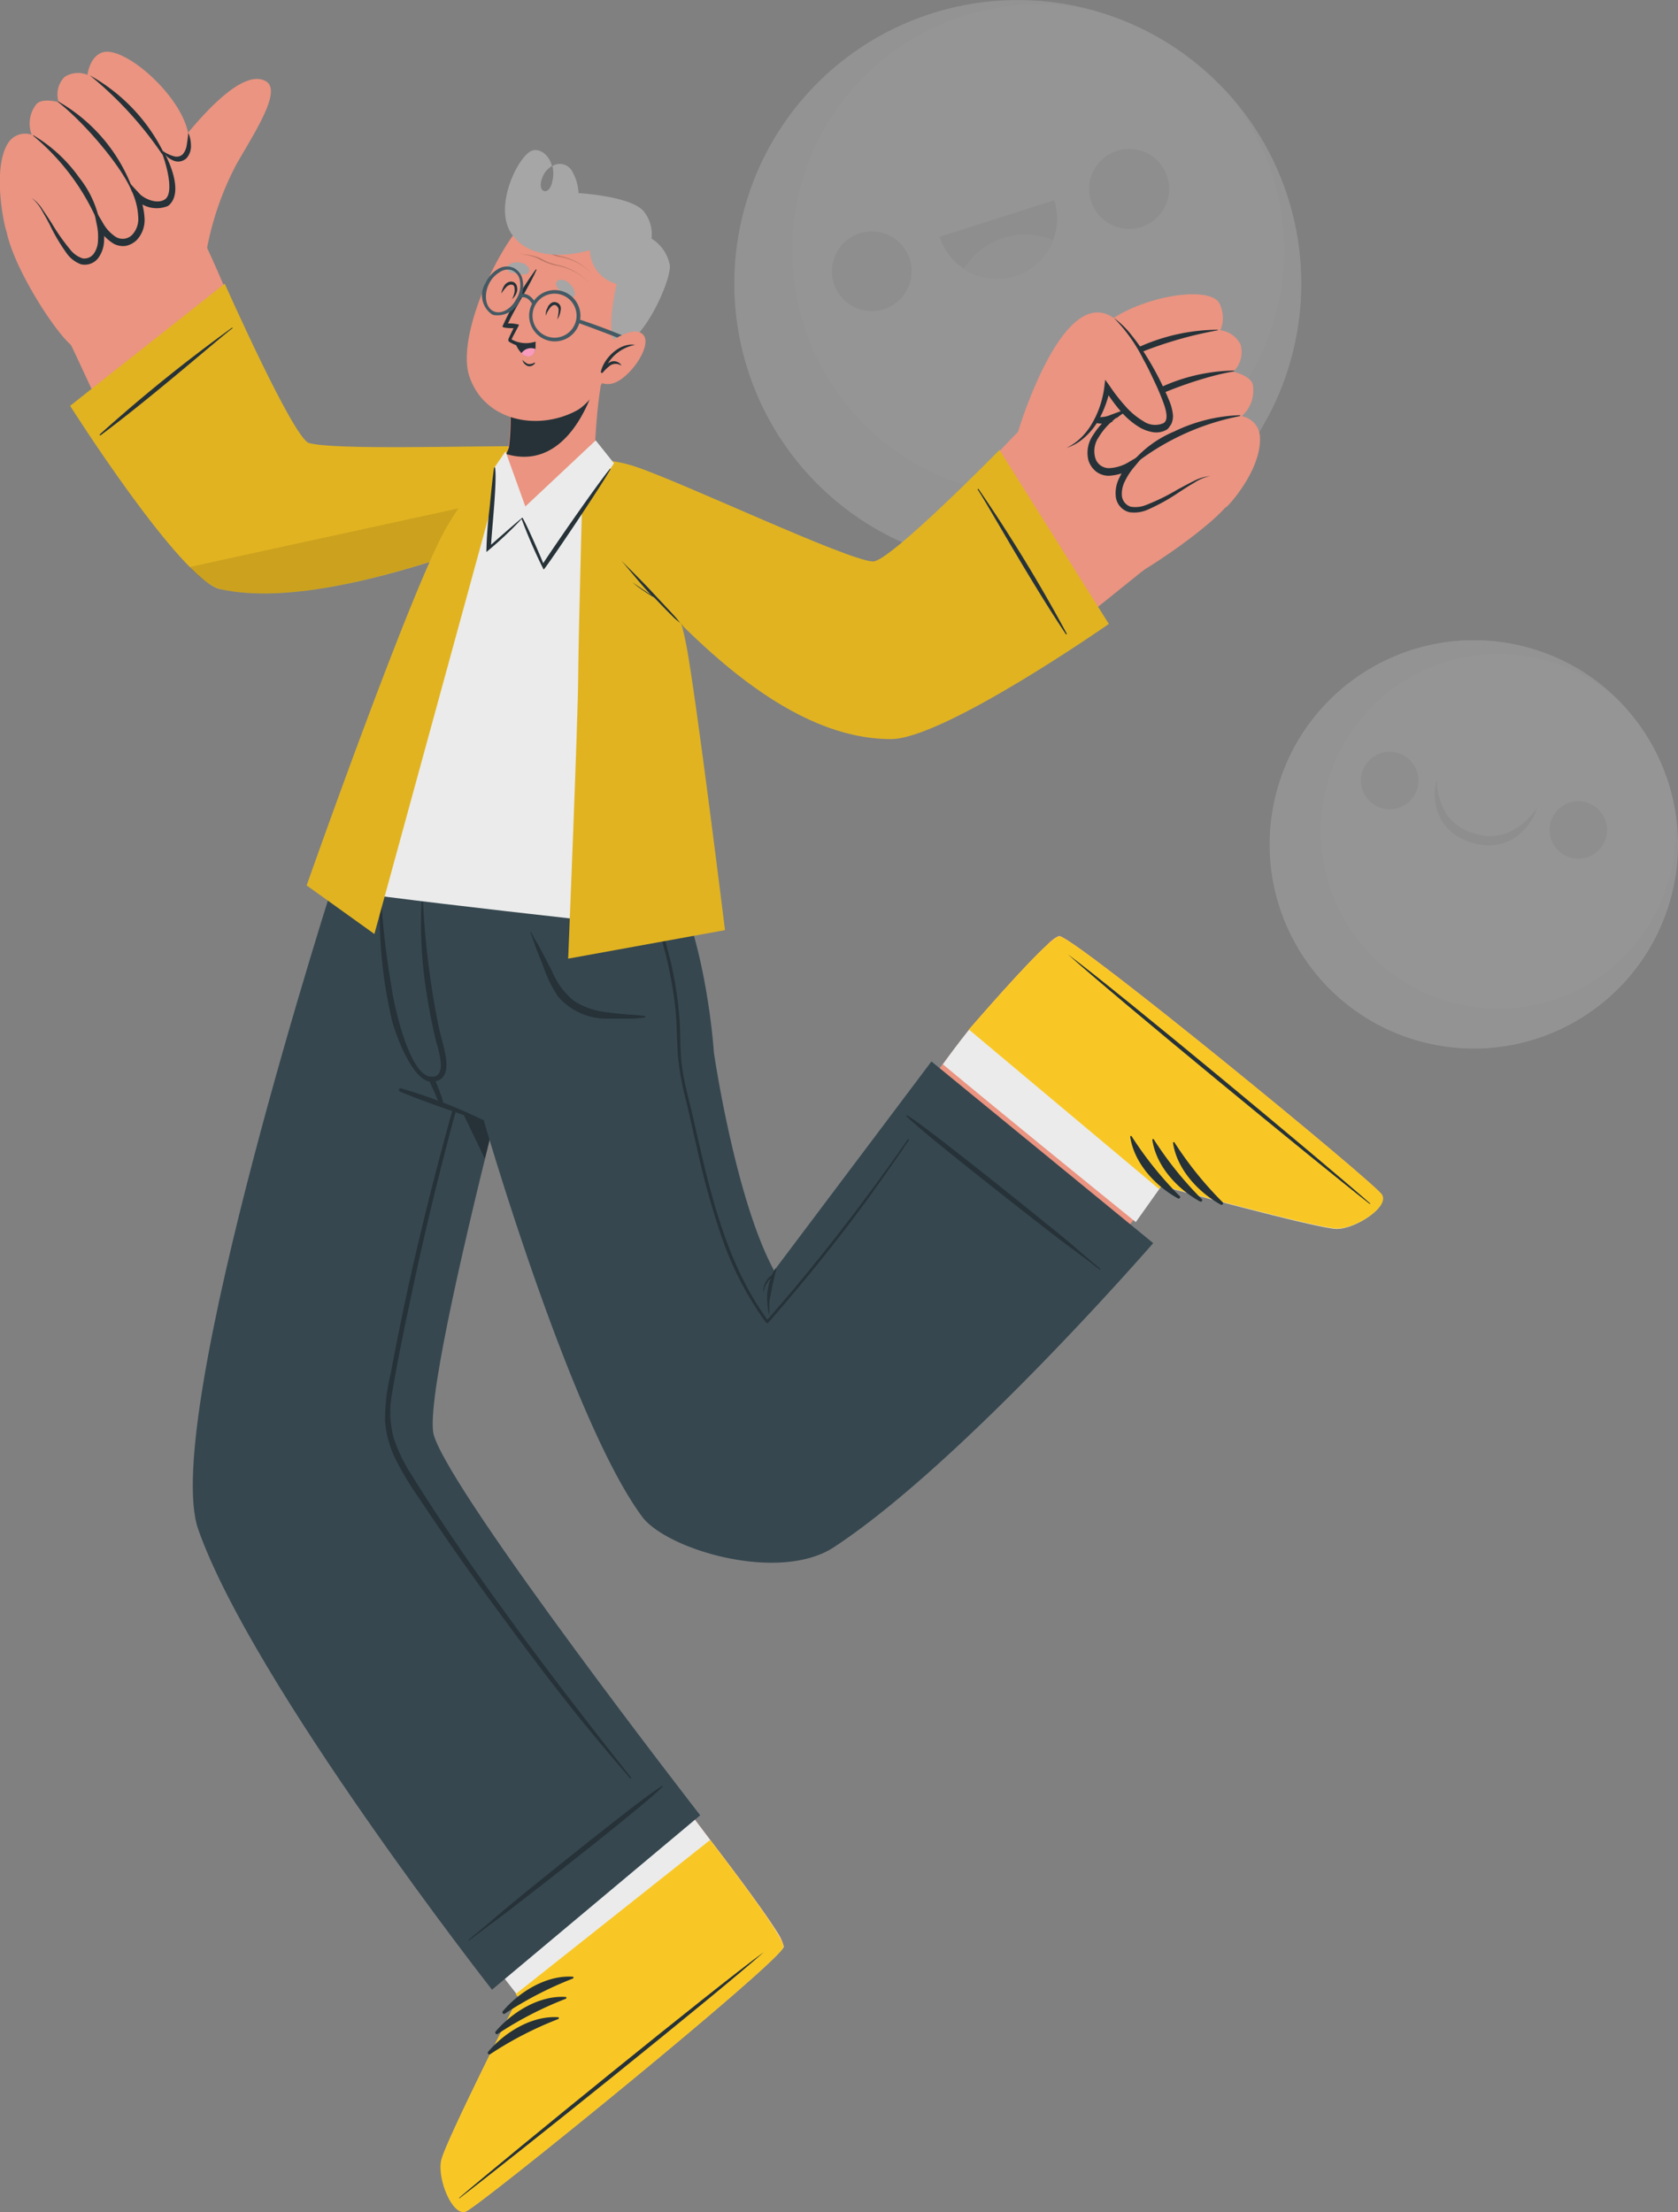 <svg xmlns="http://www.w3.org/2000/svg" viewBox="0 0 152.39 200.92"><rect x="0" y="0" width="152.39" height="200.92" fill="#808080" stroke="none"/><defs><style>.cls-1{opacity:0.2;}.cls-2{fill:#ebebeb;}.cls-3,.cls-5{fill:#dbdbdb;}.cls-3{opacity:0.5;}.cls-4{fill:#c7c7c7;}.cls-6{fill:#ea9481;}.cls-7{fill:#f9c725;}.cls-8{fill:#263238;}.cls-9{fill:#36474f;}.cls-10{opacity:0.1;}.cls-11{fill:#a6a6a6;}.cls-12{fill:#f79abb;}.cls-13{fill:#445a64;}</style></defs><title>Asset 2user-happy</title><g id="Layer_2" data-name="Layer 2"><g id="Layer_1-2" data-name="Layer 1"><g class="cls-1"><circle class="cls-2" cx="92.43" cy="25.75" r="25.74" transform="translate(10.14 75.09) rotate(-46.51)"/><path class="cls-3" d="M100.27,50.26A25.74,25.74,0,1,1,100,1.14a22.34,22.34,0,1,0,10.79,6.54,25.76,25.76,0,0,1-10.5,42.58Z"/><path class="cls-4" d="M82.62,23.54a3.62,3.62,0,1,1-4.55-2.35A3.62,3.62,0,0,1,82.62,23.54Z"/><path class="cls-4" d="M106,16.05a3.63,3.63,0,1,1-4.56-2.35A3.62,3.62,0,0,1,106,16.05Z"/><path class="cls-4" d="M95.74,18.19a5.4,5.4,0,0,1-.1,3.62,5.46,5.46,0,0,1-10.3-.3Z"/><path class="cls-5" d="M95.64,21.81a5.47,5.47,0,0,1-8.11,2.6,6.55,6.55,0,0,1,8.11-2.6Z"/><circle class="cls-2" cx="133.84" cy="76.69" r="18.54" transform="translate(27.68 188.6) rotate(-76.32)"/><path class="cls-3" d="M129.14,94.62a18.54,18.54,0,1,1,18.8-30,16.11,16.11,0,1,0,4,8.15,18.31,18.31,0,0,1-.2,8.6A18.53,18.53,0,0,1,129.14,94.62Z"/><path class="cls-4" d="M145.86,76.05A2.61,2.61,0,1,1,144,72.86,2.61,2.61,0,0,1,145.86,76.05Z"/><path class="cls-4" d="M128.73,71.56a2.61,2.61,0,1,1-1.86-3.19A2.61,2.61,0,0,1,128.73,71.56Z"/><path class="cls-4" d="M130.49,70.85a5.84,5.84,0,0,0,.93,3.17,4.5,4.5,0,0,0,2.6,1.72,4.33,4.33,0,0,0,3.09-.18,6.3,6.3,0,0,0,2.48-2.21,5,5,0,0,1-2.16,2.82,4.26,4.26,0,0,1-1.78.59,5.57,5.57,0,0,1-1.87-.18,5.82,5.82,0,0,1-1.69-.8,4.13,4.13,0,0,1-1.25-1.41A4.67,4.67,0,0,1,130.49,70.85Z"/></g><path class="cls-6" d="M50.8,149l13.81,18.25c2.66,3.47,4.93,6.57,6,8.28v0a3.08,3.08,0,0,1,.57,1.27s0,0,0,0c-.49,1.49-27.64,23.55-28.84,24s-2.59-2.95-2.22-4.65,7-14.79,7-14.79L33.45,163.08Z"/><path class="cls-2" d="M61.78,163.52l2.83,3.75c2.66,3.47,4.93,6.57,6,8.28v0a5.94,5.94,0,0,1,.57,1.27s0,0,0,0c-.49,1.49-27.64,23.55-28.84,24s-2.59-2.95-2.22-4.65,7-14.79,7-14.79l-2.92-3.76Z"/><path class="cls-7" d="M42.3,200.88c1.21-.45,28.35-22.51,28.84-24,.2-.57-2.78-4.71-6.53-9.61l-.12-.15-17.66,14,.24.29s-6.61,13.09-7,14.79S41.09,201.33,42.3,200.88Z"/><path class="cls-8" d="M41.75,199.58c4.48-3.83,22.93-18.86,27.65-22.3,0,0,.06,0,0,0-4.36,3.89-22.93,18.76-27.62,22.34C41.71,199.73,41.66,199.66,41.75,199.58Z"/><path class="cls-8" d="M45.65,182.69c1.52-1.8,4-3.31,6.37-3.15.09,0,.08.14,0,.17a33,33,0,0,0-6.19,3.2A.15.15,0,0,1,45.65,182.69Z"/><path class="cls-8" d="M45,184.53c1.53-1.8,4-3.31,6.37-3.15.1,0,.09.14,0,.17a32.41,32.41,0,0,0-6.19,3.2A.15.15,0,0,1,45,184.53Z"/><path class="cls-8" d="M44.32,186.37c1.53-1.8,4-3.31,6.37-3.15.09,0,.08.14,0,.17a32.41,32.41,0,0,0-6.19,3.2A.15.15,0,0,1,44.32,186.37Z"/><path class="cls-9" d="M63.59,164.88,44.68,180.72S22.92,152.93,18,138.9C14.52,128.92,30.66,79,30.66,79l20.61-1.4s-13.34,48.13-11.86,52.8C41.21,136.05,63.59,164.88,63.59,164.88Z"/><path class="cls-8" d="M42.58,176.18c2.94-2.44,2.06-1.78,5-4.19,1.45-1.18,11-8.91,12.54-9.77,0,0,.08,0,.05.06-1.19,1.31-10.87,8.88-12.34,10-3,2.35-2.17,1.64-5.21,3.95C42.59,176.31,42.52,176.22,42.58,176.18Z"/><path class="cls-8" d="M57.31,161.45C53.79,157,50.35,152.57,47,148s-6.56-9.12-9.52-13.87a14.89,14.89,0,0,1-1.7-3.44,9,9,0,0,1-.15-4.25c.46-2.81,1.05-5.6,1.64-8.39q1.77-8.4,4-16.67c1.51-5.52,3.19-11,5-16.41L47,83c0-.1-.12-.14-.16,0q-3,8.16-5.38,16.53t-4.26,16.78c-.62,2.83-1.2,5.66-1.73,8.51a17.31,17.31,0,0,0-.5,4.24,9.45,9.45,0,0,0,1,3.56A29.15,29.15,0,0,0,38,136c.79,1.18,1.58,2.35,2.38,3.52q2.43,3.54,5,7c3.34,4.58,6.8,9.12,10.5,13.43l1.35,1.58C57.27,161.56,57.35,161.5,57.31,161.45Z"/><path class="cls-8" d="M51.27,77.55s-3.89,14-7.24,27.69c-3.75-7.77-10.15-21.15-12.3-26.37Z"/><path class="cls-6" d="M75.79,109.55,88.12,93.36c2.87-3.3,5.45-6.14,6.92-7.49,0,0,0,0,0,0A3.16,3.16,0,0,1,96.19,85h0c1.56.19,28.6,22.38,29.28,23.47s-2.38,3.12-4.11,3.1-15.89-3.9-15.89-3.9L92.4,123.91Z"/><path class="cls-2" d="M96.2,85.05h0c1.56.19,28.6,22.38,29.28,23.47s-2.38,3.12-4.11,3.1-15.89-3.9-15.89-3.9L103.15,111c-4.46-3.61-12.59-10.22-17.52-14.33,1.38-1.94,2.48-3.27,2.49-3.27,2.87-3.3,5.45-6.14,6.92-7.49,0,0,0,0,0,0C95.62,85.34,96,85.05,96.2,85.05Z"/><path class="cls-7" d="M125.51,108.51c-.68-1.1-27.72-23.28-29.28-23.47-.59-.08-4.06,3.67-8.11,8.32l-.13.15L105.27,108l.24-.3s14.15,3.87,15.89,3.89S126.2,109.6,125.51,108.51Z"/><path class="cls-8" d="M124.34,109.31c-4.65-3.63-23-18.7-27.37-22.64,0,0,0-.06,0,0,4.69,3.49,23,18.71,27.41,22.59C124.5,109.31,124.44,109.38,124.34,109.31Z"/><path class="cls-8" d="M107,108.86c-2.07-1.13-4-3.21-4.36-5.61,0-.09.12-.11.16,0a32.66,32.66,0,0,0,4.38,5.43A.15.15,0,0,1,107,108.86Z"/><path class="cls-8" d="M109,109.14c-2.06-1.13-4-3.21-4.35-5.61,0-.09.12-.11.16,0a32.53,32.53,0,0,0,4.37,5.42A.15.15,0,0,1,109,109.14Z"/><path class="cls-8" d="M110.89,109.43c-2.07-1.14-4-3.22-4.36-5.62,0-.09.12-.11.16,0a32.59,32.59,0,0,0,4.38,5.42A.15.15,0,0,1,110.89,109.43Z"/><path class="cls-9" d="M31,78.9a0,0,0,0,1,0,0c.12.42,2,7,3.9,12.65,1.37,4.13,2.74,7.74,3.4,8.08s4.41,1.71,5.63,2.12c0,0,7.84,27.14,14.38,36,2.23,3,12.43,6.05,17.42,2.78,11.69-7.67,29-27.62,29-27.62L84.59,96.41l-14.29,19c-3.55-6.57-5.47-19.83-5.47-19.83S64,82.42,59.22,77Z"/><path class="cls-8" d="M99.88,115.32c-3-2.31-2.2-1.61-5.21-3.95-1.48-1.15-11.16-8.7-12.35-10,0,0,0-.08.05-.07,1.54.86,11.1,8.58,12.55,9.76,3,2.4,2.09,1.75,5,4.18A.06.06,0,0,1,99.88,115.32Z"/><path class="cls-8" d="M58.61,92.3c-.65-.12-1.33-.13-2-.19S55.56,92,55,91.93a6.83,6.83,0,0,1-2.84-1,6.65,6.65,0,0,1-2-2.66c-.3-.59-.6-1.18-.91-1.76l-.46-.85a11.17,11.17,0,0,1-.56-1s-.11,0-.08,0a5.91,5.91,0,0,1,.27.74c.11.28.21.57.32.86.2.51.39,1,.6,1.53a12.34,12.34,0,0,0,1.29,2.66,5.78,5.78,0,0,0,4.56,2.07c.5,0,1,0,1.5,0a9.74,9.74,0,0,0,1.87-.11A.09.09,0,0,0,58.61,92.3Z"/><path class="cls-8" d="M36.38,98.84a47.28,47.28,0,0,1,7.52,2.9.08.08,0,0,1,0,.16c-2.53-.89-5.11-1.73-7.59-2.76A.16.16,0,0,1,36.38,98.84Z"/><path class="cls-8" d="M34.5,82.05c0-.09.14-.11.15,0,.18,2.92.54,5.47,1,8.18.2,1.26,1.69,8.19,3.85,7.53.36-.11.53-.48.55-1a8.88,8.88,0,0,0-.44-2.13c-.34-1.45-.64-2.9-.86-4.37a39.68,39.68,0,0,1-.47-8.29.07.07,0,0,1,.14,0,75.19,75.19,0,0,0,1.44,11.38c.4,1.81,1.5,4.48-.38,4.89S36,94.09,35.64,92.85A41.77,41.77,0,0,1,34.5,82.05Z"/><path class="cls-8" d="M39.43,97.93A12.51,12.51,0,0,1,40,99.35a3.28,3.28,0,0,1,.28,1.18c0,.08-.1.09-.14,0a4.29,4.29,0,0,1-.59-1.12c-.2-.44-.41-.87-.59-1.32A.25.25,0,0,1,39.43,97.93Z"/><path class="cls-8" d="M82.43,103.51q-4.65,6.7-9.87,13c-.94,1.13-1.9,2.24-2.87,3.35-3.16-4.35-4.7-9.6-5.93-14.8-.31-1.34-.61-2.68-.92-4s-.74-2.86-.92-4.32-.1-3-.24-4.56A33.83,33.83,0,0,0,61,87.75a42.88,42.88,0,0,0-3.33-9.44s-.08,0-.06,0a58.1,58.1,0,0,1,2.89,8.55,38,38,0,0,1,.81,4.51c.17,1.53.16,3.06.26,4.59a27.38,27.38,0,0,0,.81,4.3c.31,1.34.6,2.68.91,4a73.73,73.73,0,0,0,2.17,7.86,29.29,29.29,0,0,0,4.1,8,.14.14,0,0,0,.23,0c3.57-4.1,7-8.34,10.12-12.77q1.35-1.89,2.65-3.83C82.59,103.5,82.48,103.44,82.43,103.51Z"/><path class="cls-8" d="M70.42,115.23c-.12.2-.23.39-.33.59l-.1.08-.19.16a2.71,2.71,0,0,0-.28.41,2.13,2.13,0,0,0-.21,1s0,0,0,0a2.45,2.45,0,0,1,.32-.89,2.33,2.33,0,0,1,.26-.38.86.86,0,0,0,.07-.1.61.61,0,0,1,0,.12,5.27,5.27,0,0,0-.26,1.11,3.91,3.91,0,0,0,0,1.08,4.87,4.87,0,0,0,.17,1.07s0,0,0,0c0-.36,0-.71,0-1.07s.11-.7.16-1,.12-.68.2-1,.15-.69.25-1C70.51,115.22,70.44,115.2,70.42,115.23Z"/><path class="cls-6" d="M48.19,46c-3.81,2.75-21.62,10-28.11,6.71S6.92,31.39,5.62,29.84C2.05,25.58,17.4,19.54,18.8,22.5c2.34,4.93,7.32,18.12,9.61,18.41,4.81.6,9.22,0,16.75-.12C50.41,40.73,52.4,42.93,48.19,46Z"/><path class="cls-7" d="M20.41,25.77s6.24,14.07,7.65,14.47c2.35.67,15.05.23,19.61.3s9,4.12-1.84,8.16S25.9,54.83,20,53.51C16.39,52.68,6.37,36.86,6.37,36.86Z"/><path class="cls-10" d="M20.41,25.77s6.24,14.07,7.65,14.47c2.35.67,15.05.23,19.61.3s9,4.12-1.84,8.16S25.9,54.83,20,53.51C16.39,52.68,6.37,36.86,6.37,36.86Z"/><path class="cls-8" d="M9.08,39.44a141.62,141.62,0,0,1,12-9.68s.1,0,0,.08c-1,.73-7.31,6.26-11.94,9.69C9.09,39.57,9,39.48,9.08,39.44Z"/><path class="cls-10" d="M52.54,43.76c-.2,1.43-2,3.18-6.72,4.93-10.8,4-19.92,6.14-25.77,4.82a7.3,7.3,0,0,1-2.83-2C25.55,49.66,45.63,45.34,52.54,43.76Z"/><path class="cls-6" d="M6.6,31.46c1.51,1.12,12.14-5.14,12.39-7a8,8,0,0,0-.19-1.91h0A27.22,27.22,0,0,1,21.43,15c1.56-2.77,4.21-6.7,2.75-7.6-2.12-1.31-6.06,3.26-8.17,6a11,11,0,0,0-2.32-3.81C11.12,7.4-.06,17.62.59,21S5.1,30.34,6.6,31.46Z"/><path class="cls-6" d="M17,13.72c-.6,1.65-2.19,0-2.19,0s1.71,2.93.44,4.39-3.09-.67-3.22-.81c.09.15,1.6,2.88.16,4.21s-3-1-3.09-1.16c0,.17.51,2.47-.81,3.24C6,24.88,4.63,19,2.79,18c0,0-2.12,2.93-2.2,3s-1.41-5.55.14-8a1.83,1.83,0,0,1,2.15-.76,2.84,2.84,0,0,1,.45-2.81c.56-.56,2-.15,2-.15A2.27,2.27,0,0,1,5.85,7a2.22,2.22,0,0,1,2.09-.2s.18-1.57,1.26-2C11.38,3.82,18.26,10.2,17,13.72Z"/><path class="cls-8" d="M8.15,6.84s0-.06,0,0a16.31,16.31,0,0,1,6.7,7c.05.1-.09.21-.16.12A33.36,33.36,0,0,0,8.15,6.84Z"/><path class="cls-8" d="M5.26,9.26s0-.07,0-.06a15.27,15.27,0,0,1,6.83,8.09c0,.12,0,.27-.1.13C11.08,15.14,7.65,11.12,5.26,9.26Z"/><path class="cls-8" d="M9.07,20.61A21,21,0,0,0,3,12.32s0-.07,0-.05a13.61,13.61,0,0,1,4.2,3.87,9.35,9.35,0,0,1,1.93,4.43C9.19,20.63,9.09,20.68,9.07,20.61Z"/><path class="cls-8" d="M14.84,13.73c.05.11-.18.06-.13.18.21.48,1.21,3.52.28,4.19-.75.52-2-.11-2.35-.54l-1-1.08.52,1.34a6,6,0,0,1,.39,1.86,2.11,2.11,0,0,1-.53,1.63,1.21,1.21,0,0,1-1.5.21A3.61,3.61,0,0,1,9.32,20.2l-.87-1.46.34,1.66a5.07,5.07,0,0,1,.11,1.4,2.16,2.16,0,0,1-.39,1.25,1.06,1.06,0,0,1-1,.42,2.36,2.36,0,0,1-1.1-.76,18.94,18.94,0,0,1-1.7-2.41c-.27-.42-.54-.84-.83-1.25a3.54,3.54,0,0,0-1-1.07,4,4,0,0,1,.93,1.15c.25.42.49.86.72,1.3A16.77,16.77,0,0,0,6.05,23a2.77,2.77,0,0,0,1.29,1,1.54,1.54,0,0,0,1.58-.56,2.8,2.8,0,0,0,.53-1.54,6.27,6.27,0,0,0-.1-1.56l-.53.19a4.25,4.25,0,0,0,1.46,1.58,1.77,1.77,0,0,0,1.16.22,2,2,0,0,0,1-.55,2.67,2.67,0,0,0,.68-2.06,6.52,6.52,0,0,0-.47-2l-.44.26a2.66,2.66,0,0,0,3.06.72C16.81,17.48,15.18,14.29,14.84,13.73Z"/><path class="cls-8" d="M14.78,13.71a3.32,3.32,0,0,0,1,.48.82.82,0,0,0,.81-.17,1.62,1.62,0,0,0,.37-.86c.06-.35.11-.72.14-1.1a2.94,2.94,0,0,1,.24,1.13,1.64,1.64,0,0,1-.41,1.19,1.18,1.18,0,0,1-.63.29,1.15,1.15,0,0,1-.65-.13A1.85,1.85,0,0,1,14.78,13.71Z"/><path class="cls-2" d="M61.77,84.48c-.1.07-31.42-3.38-31.68-3.8-.36-.6,9-33.06,16.14-39.72C48,39.29,53,40,55,42.19,64.85,52.85,62.12,84.19,61.77,84.48Z"/><path class="cls-7" d="M46,41l-12,43.83-6.15-4.41s10-28.4,12.94-32.92A30.68,30.68,0,0,1,46,41Z"/><path class="cls-10" d="M46,41l-12,43.83-6.15-4.41s10-28.4,12.94-32.92A30.68,30.68,0,0,1,46,41Z"/><path class="cls-7" d="M53,40.64s-.47,16.87-.49,20.83-.91,25.6-.91,25.6l14.24-2.59s-2.59-21-3.5-25.82S57.66,42.07,53,40.64Z"/><path class="cls-10" d="M53,40.64s-.47,16.87-.49,20.83-.91,25.6-.91,25.6l14.24-2.59s-2.59-21-3.5-25.82S57.66,42.07,53,40.64Z"/><path class="cls-6" d="M56.42,50.13c8.28,8.48,19.26,17.55,25.36,16.25,5.52-1.17,13.45-7.64,22.11-14.62,1.72-1.38-9.76-14.19-11.44-12.53C89.13,42.5,82.33,50.84,79.79,51.76c-1.09.39-13.27-5.69-21.25-8.73C48.85,39.34,53.12,46.75,56.42,50.13Z"/><path class="cls-6" d="M111.49,45.86c-2.27,2.74-10.15,7.86-12.15,8.14s-8.81-11.12-8-13S100.4,30.4,104,29.67,113.84,43,111.49,45.86Z"/><path class="cls-6" d="M98.71,31.89c-.27,1.87,2.08,1.13,2.08,1.13s-3.13,1.88-2.68,3.91,3.26,1,3.46.9c-.17.1-3,1.9-2.33,3.89s3.35.6,3.52.5c-.13.15-1.76,2.08-.91,3.48,1.46,2.4,5.77-2.42,8.05-2.46,0,0,1.39,2.72,1.43,2.83s3.3-3.37,3.09-6.44a2,2,0,0,0-1.65-1.83,3.11,3.11,0,0,0,1-2.9c-.25-.81-1.77-1.14-1.77-1.14a2.47,2.47,0,0,0,.66-2.48A2.38,2.38,0,0,0,110.83,30a2.92,2.92,0,0,0-.15-2.56C109.11,25.43,99.32,27.91,98.71,31.89Z"/><path class="cls-8" d="M110.6,30a0,0,0,0,0,0-.05,17.55,17.55,0,0,0-9.94,3.15c-.09.06,0,.24.09.19A36,36,0,0,1,110.6,30Z"/><path class="cls-8" d="M112.08,33.73a0,0,0,0,0,0-.07,16.43,16.43,0,0,0-10.63,4.1c-.1.1-.1.28,0,.18C103.54,36.28,108.86,34.25,112.08,33.73Z"/><path class="cls-8" d="M102.62,42.48a22.57,22.57,0,0,1,10-4.69s0-.08,0-.08a14.77,14.77,0,0,0-6,1.49,10,10,0,0,0-4.12,3.18C102.49,42.44,102.56,42.54,102.62,42.48Z"/><path class="cls-8" d="M100.79,33a11.65,11.65,0,0,0-1.58,1.39,3.93,3.93,0,0,0-1,1.74,1.28,1.28,0,0,0,.14.9,1.82,1.82,0,0,0,.66.66,2.27,2.27,0,0,0,1.84,0l1.44-.53-1.17,1a6,6,0,0,0-1.34,1.55,2.22,2.22,0,0,0-.33,1.81,1.29,1.29,0,0,0,1.3,1,3.8,3.8,0,0,0,1.86-.61l1.58-.92L103,42.42a5.91,5.91,0,0,0-.83,1.27,2.49,2.49,0,0,0-.28,1.39,1.17,1.17,0,0,0,.78.94,2.58,2.58,0,0,0,1.43-.16,19.28,19.28,0,0,0,2.85-1.4c.47-.25.94-.51,1.43-.75a4,4,0,0,1,1.53-.47,4,4,0,0,0-1.46.61c-.46.26-.91.56-1.36.85a17.7,17.7,0,0,1-2.83,1.58,3.05,3.05,0,0,1-1.71.24,1.65,1.65,0,0,1-1.21-1.35,3,3,0,0,1,.29-1.72,6.3,6.3,0,0,1,.91-1.43l.39.46a4.46,4.46,0,0,1-2.19.73,1.88,1.88,0,0,1-1.21-.39,2.15,2.15,0,0,1-.68-1,2.82,2.82,0,0,1,.42-2.3,6.72,6.72,0,0,1,1.5-1.69l.27.48a2.74,2.74,0,0,1-2.27-.18,2.28,2.28,0,0,1-.77-.86,1.64,1.64,0,0,1-.13-1.15,4,4,0,0,1,1.22-1.8A9.55,9.55,0,0,1,100.79,33Z"/><path class="cls-6" d="M92.45,39.23s4.29-14.46,9.12-10c1.44,1.32,5.75,8.45,4.34,9.35-1.83,1.16-4.19-1.49-5.41-3.38,0,0-.76,5.12-4.49,5.65A3.74,3.74,0,0,1,92.45,39.23Z"/><path class="cls-8" d="M101.15,28.87a8.07,8.07,0,0,1,1.64,1.61,17.7,17.7,0,0,1,1.33,1.88,27.05,27.05,0,0,1,2.1,4.12,4.52,4.52,0,0,1,.3,1.19,1.71,1.71,0,0,1-.09.7,1.07,1.07,0,0,1-.19.34A1.13,1.13,0,0,1,106,39a1.9,1.9,0,0,1-1.32.25,3.63,3.63,0,0,1-1.18-.43,7.13,7.13,0,0,1-1.8-1.56,15.66,15.66,0,0,1-1.37-1.89l.49-.11a9.51,9.51,0,0,1-.49,1.7,8.88,8.88,0,0,1-.79,1.57,6.1,6.1,0,0,1-1.17,1.31,4.4,4.4,0,0,1-1.51.84,5.06,5.06,0,0,0,1.39-1,6.06,6.06,0,0,0,1-1.35,8.35,8.35,0,0,0,.67-1.53,9.36,9.36,0,0,0,.37-1.63l.08-.68.41.57a16,16,0,0,0,1.37,1.77,6.69,6.69,0,0,0,1.66,1.41,1.88,1.88,0,0,0,1.84.2c.46-.24.29-1.06.05-1.74a20.64,20.64,0,0,0-.87-2.07c-.32-.69-.65-1.38-1-2A14.61,14.61,0,0,0,101.15,28.87Z"/><path class="cls-7" d="M90.77,40.87S80.73,51.11,79.26,51c-2.43-.15-17.18-7.15-21.51-8.6s-9-.6-2.12,7.48C63.34,59,72,67.12,80.91,67.13c4.81,0,19.79-10.46,19.79-10.46Z"/><path class="cls-10" d="M90.77,40.87S80.73,51.11,79.26,51c-2.43-.15-17.18-7.15-21.51-8.6s-9-.6-2.12,7.48C63.34,59,72,67.12,80.91,67.13c4.81,0,19.79-10.46,19.79-10.46Z"/><path class="cls-8" d="M96.87,57.54a142.41,142.41,0,0,0-8-13.12c0-.05-.11,0-.07.06.7,1,4.79,8.35,8,13.12C96.82,57.66,96.9,57.6,96.87,57.54Z"/><path class="cls-8" d="M62,56.83c-.24-.22-.42-.52-.64-.76s-.47-.52-.71-.77l-1.39-1.49c-.92-1-1.9-1.94-2.85-2.91,0,0,0,0,0,0,.87,1,1.73,2.1,2.67,3.09l.06.06-.55-.37-1.15-.78a0,0,0,0,0,0,0,11.22,11.22,0,0,0,1.1.82c.19.14.39.26.59.38l.28.17,1.06,1.1.74.74c.25.24.56.44.78.7C62,56.92,62.07,56.86,62,56.83Z"/><path class="cls-6" d="M47,46.9c1.49.36,5.15-1.84,6.83-4,.11-.15.15-1.88.3-4,.09-1.28.23-2.7.45-4l-8.4.59a20.81,20.81,0,0,1,0,5.07,2.63,2.63,0,0,1-.15.52s0,.05,0,.08C45.62,42.22,44.68,46.33,47,46.9Z"/><path class="cls-8" d="M46,41.16a.64.64,0,0,0,0,.09,7.24,7.24,0,0,0,.82.18c4.6.67,6.66-4.73,7.19-6.41l-7.79.55a20.81,20.81,0,0,1,0,5.07A2.63,2.63,0,0,1,46,41.16Z"/><path class="cls-6" d="M58.3,25.33c.12,3-3.49,10.74-6,12-3.57,1.86-8.37.87-9.69-3.19s3.61-13.9,6.27-15C52.83,17.65,58.12,20.86,58.3,25.33Z"/><path class="cls-11" d="M51.53,27c-.21-.16-.37-.34-.56-.51a1.25,1.25,0,0,1-.47-.64.4.4,0,0,1,.25-.41,1,1,0,0,1,.94.3,1.47,1.47,0,0,1,.51.89A.42.42,0,0,1,51.53,27Z"/><path class="cls-11" d="M46.34,24.74c.26.06.5.08.76.12a1.22,1.22,0,0,0,.78,0,.39.39,0,0,0,.17-.45,1,1,0,0,0-.81-.55,1.39,1.39,0,0,0-1,.16A.42.42,0,0,0,46.34,24.74Z"/><path class="cls-8" d="M48.53,32.94a.85.85,0,0,1-.58.12,1.45,1.45,0,0,1-.51-.38s0,0,0,0a.79.79,0,0,0,.54.58.63.63,0,0,0,.62-.29S48.55,32.93,48.53,32.94Z"/><path class="cls-8" d="M48.65,31.13a2,2,0,0,1-1.54.28,2.3,2.3,0,0,1-.66-.25l-.12-.06-.1-.07a.16.16,0,0,1-.06-.17h0l0-.05h0l0,0c.17-.41.47-1,.47-1-.18,0-1.08,0-1-.18a29.81,29.81,0,0,1,3-5.13c0-.05.12,0,.09,0-.76,1.68-1.81,3.21-2.6,4.88a3.21,3.21,0,0,1,1,.11c.05,0-.61,1.15-.67,1.34v0a2.71,2.71,0,0,0,2.1.22C48.67,31.05,48.7,31.1,48.65,31.13Z"/><path class="cls-8" d="M46.78,31.06a2.32,2.32,0,0,0,.57,1,1,1,0,0,0,.56.28c.47.07.65-.31.71-.67a2.23,2.23,0,0,0,0-.59A3,3,0,0,1,46.78,31.06Z"/><path class="cls-12" d="M47.35,32.09a1,1,0,0,0,.56.28c.47.07.65-.31.71-.67A1.05,1.05,0,0,0,47.35,32.09Z"/><path class="cls-8" d="M50.9,28.26a.79.79,0,0,0,0-.45.58.58,0,0,0-.36-.34.53.53,0,0,0-.49.06,1.19,1.19,0,0,0-.3.34c0,.08-.07.17-.11.25a1.18,1.18,0,0,0-.06.56,1.58,1.58,0,0,1,.15-.38,3.28,3.28,0,0,1,.2-.31c.15-.2.35-.34.53-.27a.5.5,0,0,1,.27.52,4.48,4.48,0,0,1-.12.78A1.8,1.8,0,0,0,50.9,28.26Z"/><path class="cls-8" d="M45.81,25.92a.84.84,0,0,1,.35-.29.62.62,0,0,1,.5,0,.58.58,0,0,1,.29.41,1,1,0,0,1,0,.45,1.86,1.86,0,0,1-.1.25,1.26,1.26,0,0,1-.36.43,1.76,1.76,0,0,0,.17-.37,2.33,2.33,0,0,0,.08-.36c0-.25,0-.49-.17-.56s-.38,0-.56.16a3.78,3.78,0,0,0-.48.62A1.82,1.82,0,0,1,45.81,25.92Z"/><g class="cls-1"><path d="M50.63,24.06a7.15,7.15,0,0,1-.9-.27c-.3-.13-.56-.31-.86-.42a5.07,5.07,0,0,0-1.78-.28c-.06,0-.06,0,0,0a4.47,4.47,0,0,1,1.84.43,5.86,5.86,0,0,0,1.45.58,5.54,5.54,0,0,1,3.11,1.56s0,0,0,0A5.7,5.7,0,0,0,50.63,24.06Z"/><path d="M51,23.28a6.54,6.54,0,0,1-.86-.26c-.28-.12-.53-.29-.81-.4a5,5,0,0,0-1.69-.26c-.05,0-.05,0,0,0a4.35,4.35,0,0,1,1.74.41,5.24,5.24,0,0,0,1.37.55,5.25,5.25,0,0,1,2.95,1.49s0,0,0,0A5.29,5.29,0,0,0,51,23.28Z"/></g><path class="cls-11" d="M46.5,21.3c2.14,3,7.07,1.42,7.07,1.42A3.26,3.26,0,0,0,56,25.79s-1.16,5,.1,5.44c1.93.68,4.88-5.64,4.73-7.14a3.64,3.64,0,0,0-1.66-2.42,3.31,3.31,0,0,0-.63-2.37c-1-1.48-6-1.76-6-1.76a4.39,4.39,0,0,0-.59-2,1.27,1.27,0,0,0-1.78-.46,3,3,0,0,1,0,1.34c-.27,1.49-1.42,1.07-.95-.19a2,2,0,0,1,.91-1.15c-.26-1-1.09-1.64-1.81-1.4C47.06,14.14,44.73,18.85,46.5,21.3Z"/><path class="cls-13" d="M49.13,30.64a2.34,2.34,0,0,1-.71-3.22h0a2.33,2.33,0,1,1,1.23,3.47A2.49,2.49,0,0,1,49.13,30.64Zm-.45-3.05A2,2,0,1,0,51.46,27a1.88,1.88,0,0,0-.45-.22A2,2,0,0,0,48.68,27.59Z"/><path class="cls-13" d="M44.68,28.55a2.1,2.1,0,0,1-.59-2.84,2.87,2.87,0,0,1,1.13-1.27,1.54,1.54,0,0,1,1.42-.11,1.52,1.52,0,0,1,.83,1.16,2.71,2.71,0,0,1-.24,1.68,2.17,2.17,0,0,1-2.41,1.44Zm.7-3.83a2.52,2.52,0,0,0-1,1.12c-.46,1-.27,2.1.44,2.43S46.48,28.05,47,27a2.47,2.47,0,0,0,.22-1.49,1.21,1.21,0,0,0-.66-.93l-.11-.05A1.27,1.27,0,0,0,45.38,24.72Z"/><path class="cls-13" d="M48.38,27.7l.28-.13c-.2-.42-.77-1.12-1.54-.81l.12.29C47.93,26.77,48.36,27.66,48.38,27.7Z"/><path class="cls-13" d="M57.52,32.62h.31c0-.15-.08-1.43-.66-1.83S52.68,29,52.52,29l-.11.29c1.13.41,4.17,1.52,4.59,1.8S57.5,32.27,57.52,32.62Z"/><path class="cls-6" d="M54.83,31.48s2.57-2.09,3.56-1.1-1.44,4.37-3,4.49a1.47,1.47,0,0,1-1.67-1.3Z"/><path class="cls-8" d="M57.67,31.33s0,0,0,0a3.68,3.68,0,0,0-2.48,1.71.8.8,0,0,1,1.22.11,0,0,0,0,1,0,.05.9.9,0,0,0-1,0,4.5,4.5,0,0,0-.67.64c-.08.08-.22,0-.16-.11l0,0C54.84,32.54,56.3,31.08,57.67,31.33Z"/><path class="cls-2" d="M45.91,41l1.8,5,6.39-6,1.66,2.08s-6.4,9.71-6.42,9.26L47.47,47l-3.06,2.85.53-7.44Z"/><path class="cls-8" d="M44.46,46.16c.13-1.23.23-2.46.41-3.68,0,0,.08-.06.09,0,.2,1.2-.32,5.88-.36,7l0,0c.12-.12,2.83-2.5,2.85-2.46.42.69,1.79,3.86,1.88,4.14,1-1.54,4.88-7.14,6.07-8.59,0,0,.1,0,.07,0-.91,1.64-6,9.19-6.1,9.16a47.22,47.22,0,0,1-2-4.59,33.44,33.44,0,0,1-3.2,3A39.08,39.08,0,0,1,44.46,46.16Z"/></g></g></svg>
